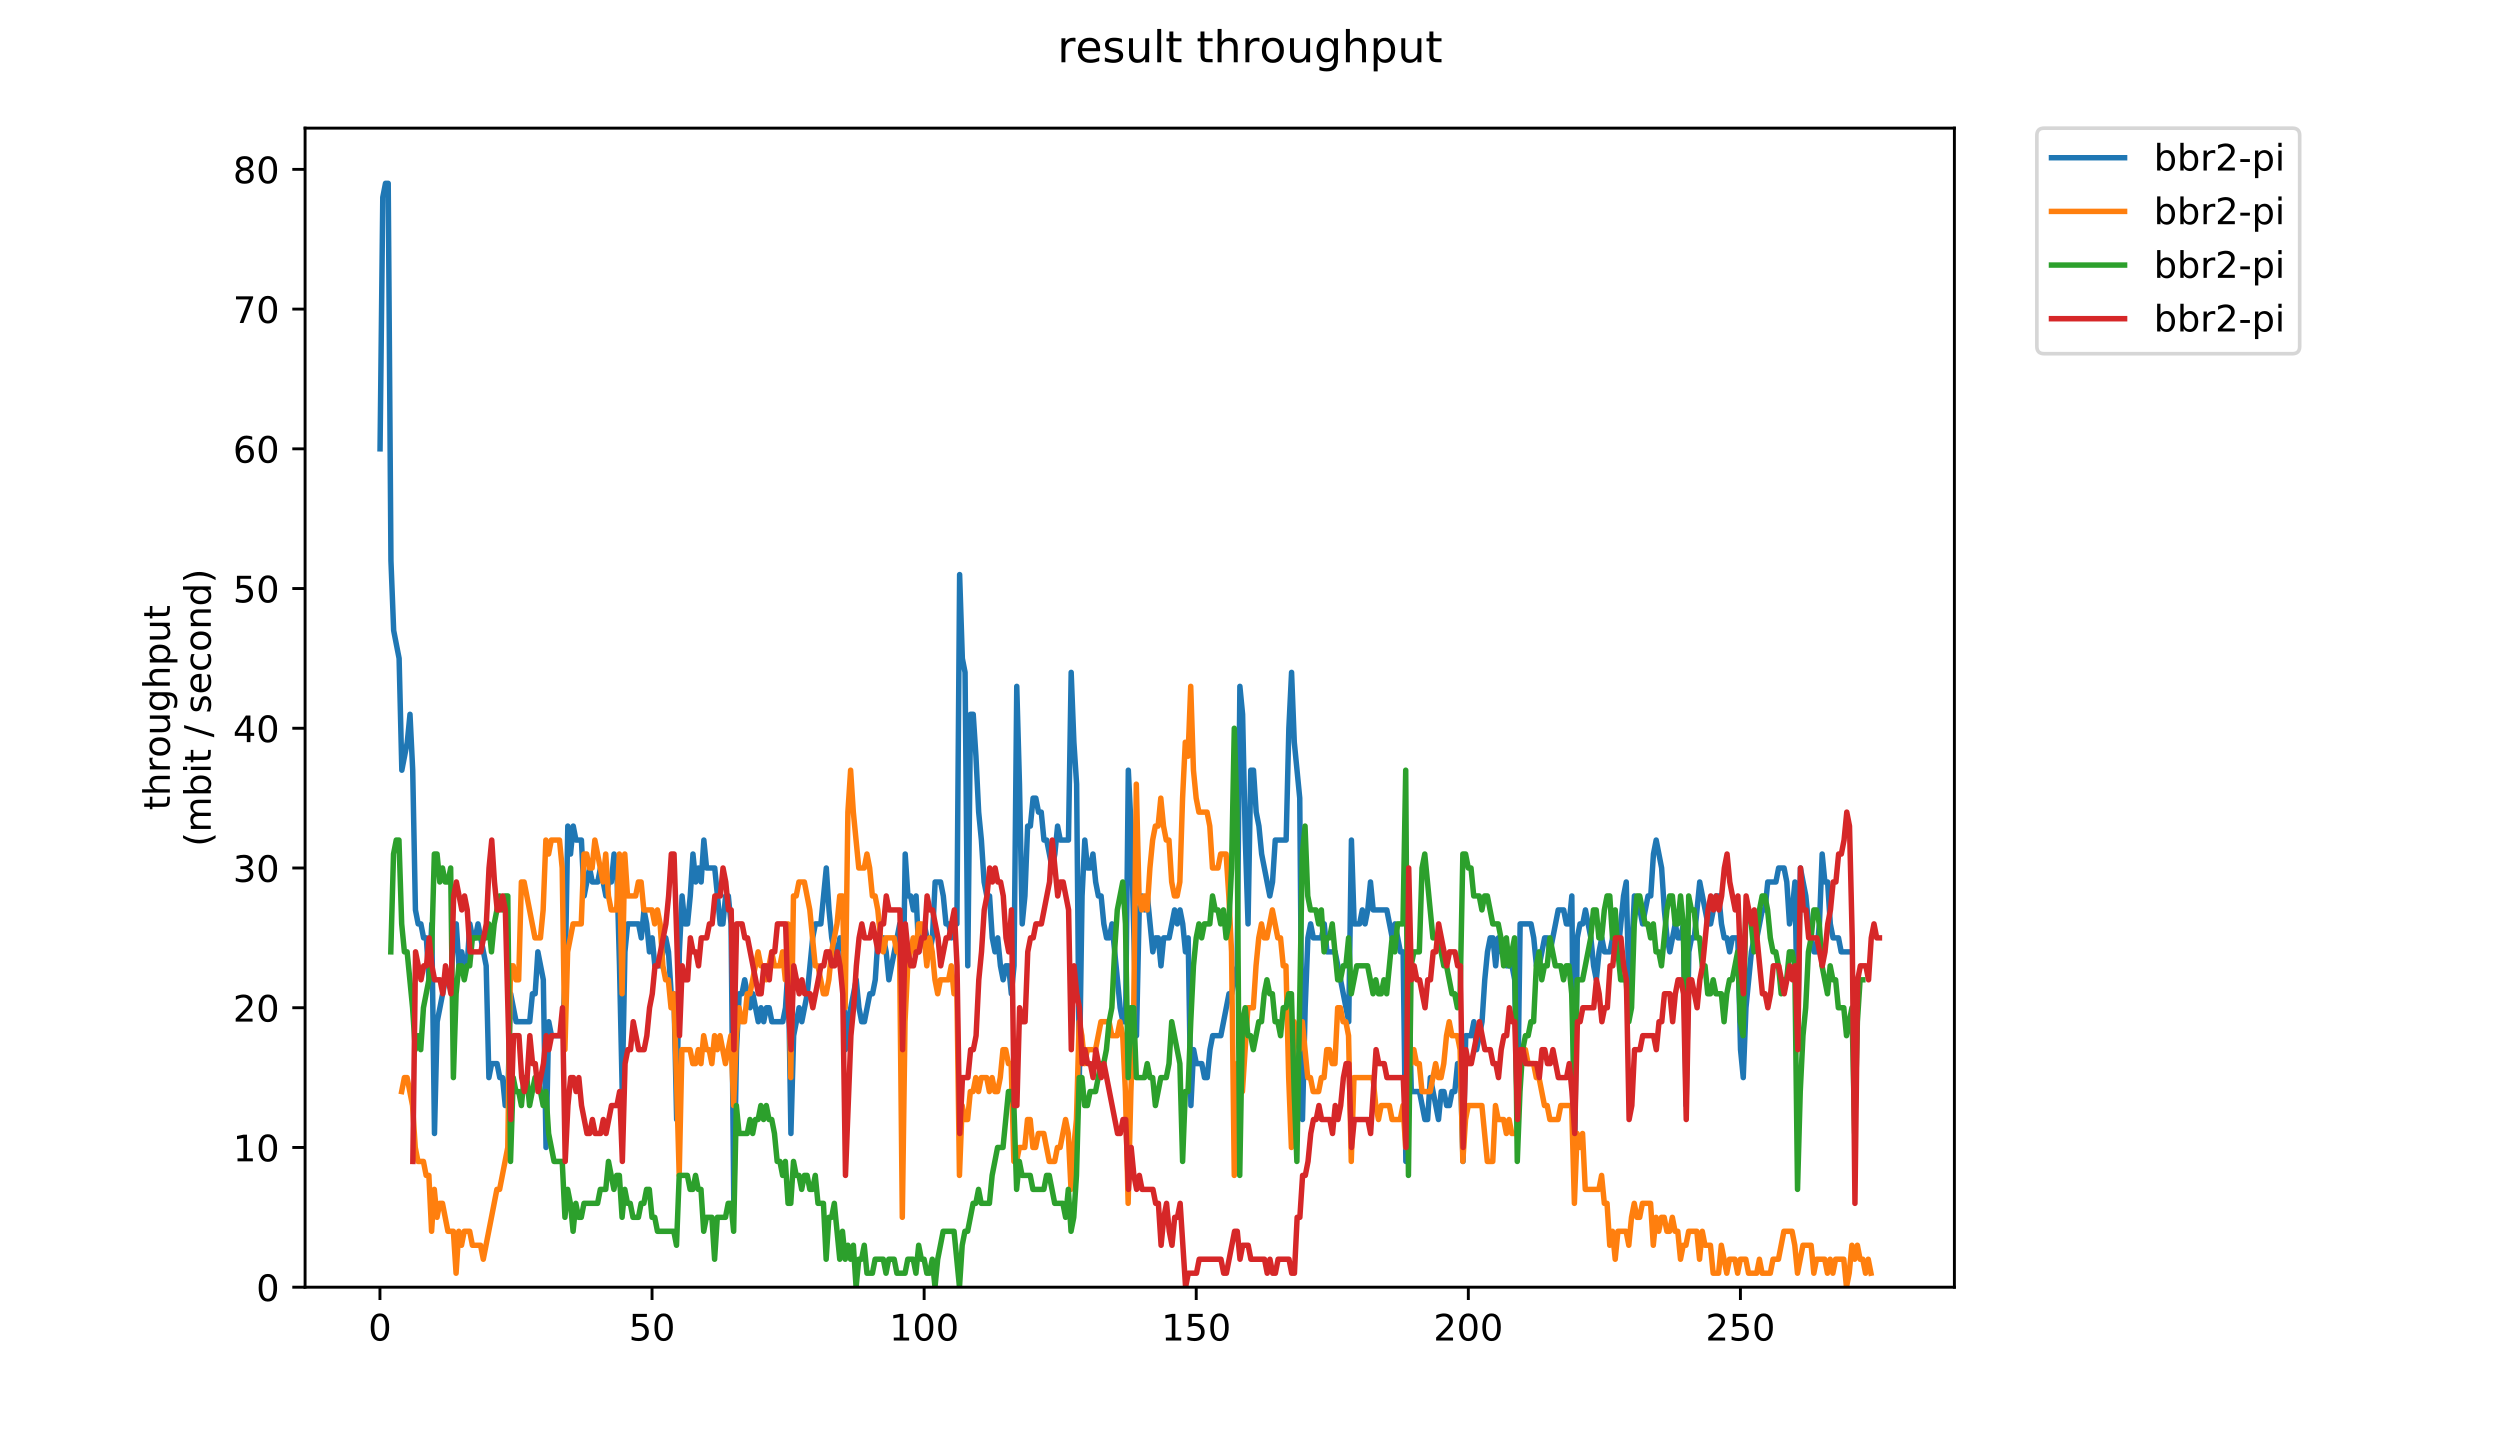 <?xml version="1.0" encoding="utf-8" standalone="no"?>
<!DOCTYPE svg PUBLIC "-//W3C//DTD SVG 1.1//EN"
  "http://www.w3.org/Graphics/SVG/1.1/DTD/svg11.dtd">
<!-- Created with matplotlib (https://matplotlib.org/) -->
<svg height="396pt" version="1.1" viewBox="0 0 684 396" width="684pt" xmlns="http://www.w3.org/2000/svg" xmlns:xlink="http://www.w3.org/1999/xlink">
 <defs>
  <style type="text/css">
*{stroke-linecap:butt;stroke-linejoin:round;}
  </style>
 </defs>
 <g id="figure_1">
  <g id="patch_1">
   <path d="M 0 396 
L 684 396 
L 684 0 
L 0 0 
z
" style="fill:#ffffff;"/>
  </g>
  <g id="axes_1">
   <g id="patch_2">
    <path d="M 83.472 352.174 
L 534.722 352.174 
L 534.722 35.062 
L 83.472 35.062 
z
" style="fill:#ffffff;"/>
   </g>
   <g id="matplotlib.axis_1">
    <g id="xtick_1">
     <g id="line2d_1">
      <defs>
       <path d="M 0 0 
L 0 3.5 
" id="m1fc9cfda94" style="stroke:#000000;stroke-width:0.8;"/>
      </defs>
      <g>
       <use style="stroke:#000000;stroke-width:0.8;" x="103.954" xlink:href="#m1fc9cfda94" y="352.174"/>
      </g>
     </g>
     <g id="text_1">
      <!-- 0 -->
      <defs>
       <path d="M 31.781 66.406 
Q 24.172 66.406 20.328 58.906 
Q 16.5 51.422 16.5 36.375 
Q 16.5 21.391 20.328 13.891 
Q 24.172 6.391 31.781 6.391 
Q 39.453 6.391 43.281 13.891 
Q 47.125 21.391 47.125 36.375 
Q 47.125 51.422 43.281 58.906 
Q 39.453 66.406 31.781 66.406 
z
M 31.781 74.219 
Q 44.047 74.219 50.516 64.516 
Q 56.984 54.828 56.984 36.375 
Q 56.984 17.969 50.516 8.266 
Q 44.047 -1.422 31.781 -1.422 
Q 19.531 -1.422 13.062 8.266 
Q 6.594 17.969 6.594 36.375 
Q 6.594 54.828 13.062 64.516 
Q 19.531 74.219 31.781 74.219 
z
" id="DejaVuSans-48"/>
      </defs>
      <g transform="translate(100.773 366.773)scale(0.1 -0.1)">
       <use xlink:href="#DejaVuSans-48"/>
      </g>
     </g>
    </g>
    <g id="xtick_2">
     <g id="line2d_2">
      <g>
       <use style="stroke:#000000;stroke-width:0.8;" x="178.399" xlink:href="#m1fc9cfda94" y="352.174"/>
      </g>
     </g>
     <g id="text_2">
      <!-- 50 -->
      <defs>
       <path d="M 10.797 72.906 
L 49.516 72.906 
L 49.516 64.594 
L 19.828 64.594 
L 19.828 46.734 
Q 21.969 47.469 24.109 47.828 
Q 26.266 48.188 28.422 48.188 
Q 40.625 48.188 47.75 41.5 
Q 54.891 34.812 54.891 23.391 
Q 54.891 11.625 47.562 5.094 
Q 40.234 -1.422 26.906 -1.422 
Q 22.312 -1.422 17.547 -0.641 
Q 12.797 0.141 7.719 1.703 
L 7.719 11.625 
Q 12.109 9.234 16.797 8.062 
Q 21.484 6.891 26.703 6.891 
Q 35.156 6.891 40.078 11.328 
Q 45.016 15.766 45.016 23.391 
Q 45.016 31 40.078 35.438 
Q 35.156 39.891 26.703 39.891 
Q 22.75 39.891 18.812 39.016 
Q 14.891 38.141 10.797 36.281 
z
" id="DejaVuSans-53"/>
      </defs>
      <g transform="translate(172.036 366.773)scale(0.1 -0.1)">
       <use xlink:href="#DejaVuSans-53"/>
       <use x="63.623" xlink:href="#DejaVuSans-48"/>
      </g>
     </g>
    </g>
    <g id="xtick_3">
     <g id="line2d_3">
      <g>
       <use style="stroke:#000000;stroke-width:0.8;" x="252.844" xlink:href="#m1fc9cfda94" y="352.174"/>
      </g>
     </g>
     <g id="text_3">
      <!-- 100 -->
      <defs>
       <path d="M 12.406 8.297 
L 28.516 8.297 
L 28.516 63.922 
L 10.984 60.406 
L 10.984 69.391 
L 28.422 72.906 
L 38.281 72.906 
L 38.281 8.297 
L 54.391 8.297 
L 54.391 0 
L 12.406 0 
z
" id="DejaVuSans-49"/>
      </defs>
      <g transform="translate(243.3 366.773)scale(0.1 -0.1)">
       <use xlink:href="#DejaVuSans-49"/>
       <use x="63.623" xlink:href="#DejaVuSans-48"/>
       <use x="127.246" xlink:href="#DejaVuSans-48"/>
      </g>
     </g>
    </g>
    <g id="xtick_4">
     <g id="line2d_4">
      <g>
       <use style="stroke:#000000;stroke-width:0.8;" x="327.289" xlink:href="#m1fc9cfda94" y="352.174"/>
      </g>
     </g>
     <g id="text_4">
      <!-- 150 -->
      <g transform="translate(317.745 366.773)scale(0.1 -0.1)">
       <use xlink:href="#DejaVuSans-49"/>
       <use x="63.623" xlink:href="#DejaVuSans-53"/>
       <use x="127.246" xlink:href="#DejaVuSans-48"/>
      </g>
     </g>
    </g>
    <g id="xtick_5">
     <g id="line2d_5">
      <g>
       <use style="stroke:#000000;stroke-width:0.8;" x="401.734" xlink:href="#m1fc9cfda94" y="352.174"/>
      </g>
     </g>
     <g id="text_5">
      <!-- 200 -->
      <defs>
       <path d="M 19.188 8.297 
L 53.609 8.297 
L 53.609 0 
L 7.328 0 
L 7.328 8.297 
Q 12.938 14.109 22.625 23.891 
Q 32.328 33.688 34.812 36.531 
Q 39.547 41.844 41.422 45.531 
Q 43.312 49.219 43.312 52.781 
Q 43.312 58.594 39.234 62.25 
Q 35.156 65.922 28.609 65.922 
Q 23.969 65.922 18.812 64.312 
Q 13.672 62.703 7.812 59.422 
L 7.812 69.391 
Q 13.766 71.781 18.938 73 
Q 24.125 74.219 28.422 74.219 
Q 39.75 74.219 46.484 68.547 
Q 53.219 62.891 53.219 53.422 
Q 53.219 48.922 51.531 44.891 
Q 49.859 40.875 45.406 35.406 
Q 44.188 33.984 37.641 27.219 
Q 31.109 20.453 19.188 8.297 
z
" id="DejaVuSans-50"/>
      </defs>
      <g transform="translate(392.19 366.773)scale(0.1 -0.1)">
       <use xlink:href="#DejaVuSans-50"/>
       <use x="63.623" xlink:href="#DejaVuSans-48"/>
       <use x="127.246" xlink:href="#DejaVuSans-48"/>
      </g>
     </g>
    </g>
    <g id="xtick_6">
     <g id="line2d_6">
      <g>
       <use style="stroke:#000000;stroke-width:0.8;" x="476.179" xlink:href="#m1fc9cfda94" y="352.174"/>
      </g>
     </g>
     <g id="text_6">
      <!-- 250 -->
      <g transform="translate(466.635 366.773)scale(0.1 -0.1)">
       <use xlink:href="#DejaVuSans-50"/>
       <use x="63.623" xlink:href="#DejaVuSans-53"/>
       <use x="127.246" xlink:href="#DejaVuSans-48"/>
      </g>
     </g>
    </g>
   </g>
   <g id="matplotlib.axis_2">
    <g id="ytick_1">
     <g id="line2d_7">
      <defs>
       <path d="M 0 0 
L -3.5 0 
" id="m2ce4a22fdb" style="stroke:#000000;stroke-width:0.8;"/>
      </defs>
      <g>
       <use style="stroke:#000000;stroke-width:0.8;" x="83.472" xlink:href="#m2ce4a22fdb" y="352.174"/>
      </g>
     </g>
     <g id="text_7">
      <!-- 0 -->
      <g transform="translate(70.11 355.973)scale(0.1 -0.1)">
       <use xlink:href="#DejaVuSans-48"/>
      </g>
     </g>
    </g>
    <g id="ytick_2">
     <g id="line2d_8">
      <g>
       <use style="stroke:#000000;stroke-width:0.8;" x="83.472" xlink:href="#m2ce4a22fdb" y="313.945"/>
      </g>
     </g>
     <g id="text_8">
      <!-- 10 -->
      <g transform="translate(63.747 317.744)scale(0.1 -0.1)">
       <use xlink:href="#DejaVuSans-49"/>
       <use x="63.623" xlink:href="#DejaVuSans-48"/>
      </g>
     </g>
    </g>
    <g id="ytick_3">
     <g id="line2d_9">
      <g>
       <use style="stroke:#000000;stroke-width:0.8;" x="83.472" xlink:href="#m2ce4a22fdb" y="275.716"/>
      </g>
     </g>
     <g id="text_9">
      <!-- 20 -->
      <g transform="translate(63.747 279.515)scale(0.1 -0.1)">
       <use xlink:href="#DejaVuSans-50"/>
       <use x="63.623" xlink:href="#DejaVuSans-48"/>
      </g>
     </g>
    </g>
    <g id="ytick_4">
     <g id="line2d_10">
      <g>
       <use style="stroke:#000000;stroke-width:0.8;" x="83.472" xlink:href="#m2ce4a22fdb" y="237.486"/>
      </g>
     </g>
     <g id="text_10">
      <!-- 30 -->
      <defs>
       <path d="M 40.578 39.312 
Q 47.656 37.797 51.625 33 
Q 55.609 28.219 55.609 21.188 
Q 55.609 10.406 48.188 4.484 
Q 40.766 -1.422 27.094 -1.422 
Q 22.516 -1.422 17.656 -0.516 
Q 12.797 0.391 7.625 2.203 
L 7.625 11.719 
Q 11.719 9.328 16.594 8.109 
Q 21.484 6.891 26.812 6.891 
Q 36.078 6.891 40.938 10.547 
Q 45.797 14.203 45.797 21.188 
Q 45.797 27.641 41.281 31.266 
Q 36.766 34.906 28.719 34.906 
L 20.219 34.906 
L 20.219 43.016 
L 29.109 43.016 
Q 36.375 43.016 40.234 45.922 
Q 44.094 48.828 44.094 54.297 
Q 44.094 59.906 40.109 62.906 
Q 36.141 65.922 28.719 65.922 
Q 24.656 65.922 20.016 65.031 
Q 15.375 64.156 9.812 62.312 
L 9.812 71.094 
Q 15.438 72.656 20.344 73.438 
Q 25.25 74.219 29.594 74.219 
Q 40.828 74.219 47.359 69.109 
Q 53.906 64.016 53.906 55.328 
Q 53.906 49.266 50.438 45.094 
Q 46.969 40.922 40.578 39.312 
z
" id="DejaVuSans-51"/>
      </defs>
      <g transform="translate(63.747 241.286)scale(0.1 -0.1)">
       <use xlink:href="#DejaVuSans-51"/>
       <use x="63.623" xlink:href="#DejaVuSans-48"/>
      </g>
     </g>
    </g>
    <g id="ytick_5">
     <g id="line2d_11">
      <g>
       <use style="stroke:#000000;stroke-width:0.8;" x="83.472" xlink:href="#m2ce4a22fdb" y="199.257"/>
      </g>
     </g>
     <g id="text_11">
      <!-- 40 -->
      <defs>
       <path d="M 37.797 64.312 
L 12.891 25.391 
L 37.797 25.391 
z
M 35.203 72.906 
L 47.609 72.906 
L 47.609 25.391 
L 58.016 25.391 
L 58.016 17.188 
L 47.609 17.188 
L 47.609 0 
L 37.797 0 
L 37.797 17.188 
L 4.891 17.188 
L 4.891 26.703 
z
" id="DejaVuSans-52"/>
      </defs>
      <g transform="translate(63.747 203.056)scale(0.1 -0.1)">
       <use xlink:href="#DejaVuSans-52"/>
       <use x="63.623" xlink:href="#DejaVuSans-48"/>
      </g>
     </g>
    </g>
    <g id="ytick_6">
     <g id="line2d_12">
      <g>
       <use style="stroke:#000000;stroke-width:0.8;" x="83.472" xlink:href="#m2ce4a22fdb" y="161.028"/>
      </g>
     </g>
     <g id="text_12">
      <!-- 50 -->
      <g transform="translate(63.747 164.827)scale(0.1 -0.1)">
       <use xlink:href="#DejaVuSans-53"/>
       <use x="63.623" xlink:href="#DejaVuSans-48"/>
      </g>
     </g>
    </g>
    <g id="ytick_7">
     <g id="line2d_13">
      <g>
       <use style="stroke:#000000;stroke-width:0.8;" x="83.472" xlink:href="#m2ce4a22fdb" y="122.799"/>
      </g>
     </g>
     <g id="text_13">
      <!-- 60 -->
      <defs>
       <path d="M 33.016 40.375 
Q 26.375 40.375 22.484 35.828 
Q 18.609 31.297 18.609 23.391 
Q 18.609 15.531 22.484 10.953 
Q 26.375 6.391 33.016 6.391 
Q 39.656 6.391 43.531 10.953 
Q 47.406 15.531 47.406 23.391 
Q 47.406 31.297 43.531 35.828 
Q 39.656 40.375 33.016 40.375 
z
M 52.594 71.297 
L 52.594 62.312 
Q 48.875 64.062 45.094 64.984 
Q 41.312 65.922 37.594 65.922 
Q 27.828 65.922 22.672 59.328 
Q 17.531 52.734 16.797 39.406 
Q 19.672 43.656 24.016 45.922 
Q 28.375 48.188 33.594 48.188 
Q 44.578 48.188 50.953 41.516 
Q 57.328 34.859 57.328 23.391 
Q 57.328 12.156 50.688 5.359 
Q 44.047 -1.422 33.016 -1.422 
Q 20.359 -1.422 13.672 8.266 
Q 6.984 17.969 6.984 36.375 
Q 6.984 53.656 15.188 63.938 
Q 23.391 74.219 37.203 74.219 
Q 40.922 74.219 44.703 73.484 
Q 48.484 72.75 52.594 71.297 
z
" id="DejaVuSans-54"/>
      </defs>
      <g transform="translate(63.747 126.598)scale(0.1 -0.1)">
       <use xlink:href="#DejaVuSans-54"/>
       <use x="63.623" xlink:href="#DejaVuSans-48"/>
      </g>
     </g>
    </g>
    <g id="ytick_8">
     <g id="line2d_14">
      <g>
       <use style="stroke:#000000;stroke-width:0.8;" x="83.472" xlink:href="#m2ce4a22fdb" y="84.569"/>
      </g>
     </g>
     <g id="text_14">
      <!-- 70 -->
      <defs>
       <path d="M 8.203 72.906 
L 55.078 72.906 
L 55.078 68.703 
L 28.609 0 
L 18.312 0 
L 43.219 64.594 
L 8.203 64.594 
z
" id="DejaVuSans-55"/>
      </defs>
      <g transform="translate(63.747 88.369)scale(0.1 -0.1)">
       <use xlink:href="#DejaVuSans-55"/>
       <use x="63.623" xlink:href="#DejaVuSans-48"/>
      </g>
     </g>
    </g>
    <g id="ytick_9">
     <g id="line2d_15">
      <g>
       <use style="stroke:#000000;stroke-width:0.8;" x="83.472" xlink:href="#m2ce4a22fdb" y="46.34"/>
      </g>
     </g>
     <g id="text_15">
      <!-- 80 -->
      <defs>
       <path d="M 31.781 34.625 
Q 24.75 34.625 20.719 30.859 
Q 16.703 27.094 16.703 20.516 
Q 16.703 13.922 20.719 10.156 
Q 24.75 6.391 31.781 6.391 
Q 38.812 6.391 42.859 10.172 
Q 46.922 13.969 46.922 20.516 
Q 46.922 27.094 42.891 30.859 
Q 38.875 34.625 31.781 34.625 
z
M 21.922 38.812 
Q 15.578 40.375 12.031 44.719 
Q 8.5 49.078 8.5 55.328 
Q 8.5 64.062 14.719 69.141 
Q 20.953 74.219 31.781 74.219 
Q 42.672 74.219 48.875 69.141 
Q 55.078 64.062 55.078 55.328 
Q 55.078 49.078 51.531 44.719 
Q 48 40.375 41.703 38.812 
Q 48.828 37.156 52.797 32.312 
Q 56.781 27.484 56.781 20.516 
Q 56.781 9.906 50.312 4.234 
Q 43.844 -1.422 31.781 -1.422 
Q 19.734 -1.422 13.25 4.234 
Q 6.781 9.906 6.781 20.516 
Q 6.781 27.484 10.781 32.312 
Q 14.797 37.156 21.922 38.812 
z
M 18.312 54.391 
Q 18.312 48.734 21.844 45.562 
Q 25.391 42.391 31.781 42.391 
Q 38.141 42.391 41.719 45.562 
Q 45.312 48.734 45.312 54.391 
Q 45.312 60.062 41.719 63.234 
Q 38.141 66.406 31.781 66.406 
Q 25.391 66.406 21.844 63.234 
Q 18.312 60.062 18.312 54.391 
z
" id="DejaVuSans-56"/>
      </defs>
      <g transform="translate(63.747 50.139)scale(0.1 -0.1)">
       <use xlink:href="#DejaVuSans-56"/>
       <use x="63.623" xlink:href="#DejaVuSans-48"/>
      </g>
     </g>
    </g>
    <g id="text_16">
     <!-- throughput -->
     <defs>
      <path d="M 18.312 70.219 
L 18.312 54.688 
L 36.812 54.688 
L 36.812 47.703 
L 18.312 47.703 
L 18.312 18.016 
Q 18.312 11.328 20.141 9.422 
Q 21.969 7.516 27.594 7.516 
L 36.812 7.516 
L 36.812 0 
L 27.594 0 
Q 17.188 0 13.234 3.875 
Q 9.281 7.766 9.281 18.016 
L 9.281 47.703 
L 2.688 47.703 
L 2.688 54.688 
L 9.281 54.688 
L 9.281 70.219 
z
" id="DejaVuSans-116"/>
      <path d="M 54.891 33.016 
L 54.891 0 
L 45.906 0 
L 45.906 32.719 
Q 45.906 40.484 42.875 44.328 
Q 39.844 48.188 33.797 48.188 
Q 26.516 48.188 22.312 43.547 
Q 18.109 38.922 18.109 30.906 
L 18.109 0 
L 9.078 0 
L 9.078 75.984 
L 18.109 75.984 
L 18.109 46.188 
Q 21.344 51.125 25.703 53.562 
Q 30.078 56 35.797 56 
Q 45.219 56 50.047 50.172 
Q 54.891 44.344 54.891 33.016 
z
" id="DejaVuSans-104"/>
      <path d="M 41.109 46.297 
Q 39.594 47.172 37.812 47.578 
Q 36.031 48 33.891 48 
Q 26.266 48 22.188 43.047 
Q 18.109 38.094 18.109 28.812 
L 18.109 0 
L 9.078 0 
L 9.078 54.688 
L 18.109 54.688 
L 18.109 46.188 
Q 20.953 51.172 25.484 53.578 
Q 30.031 56 36.531 56 
Q 37.453 56 38.578 55.875 
Q 39.703 55.766 41.062 55.516 
z
" id="DejaVuSans-114"/>
      <path d="M 30.609 48.391 
Q 23.391 48.391 19.188 42.75 
Q 14.984 37.109 14.984 27.297 
Q 14.984 17.484 19.156 11.844 
Q 23.344 6.203 30.609 6.203 
Q 37.797 6.203 41.984 11.859 
Q 46.188 17.531 46.188 27.297 
Q 46.188 37.016 41.984 42.703 
Q 37.797 48.391 30.609 48.391 
z
M 30.609 56 
Q 42.328 56 49.016 48.375 
Q 55.719 40.766 55.719 27.297 
Q 55.719 13.875 49.016 6.219 
Q 42.328 -1.422 30.609 -1.422 
Q 18.844 -1.422 12.172 6.219 
Q 5.516 13.875 5.516 27.297 
Q 5.516 40.766 12.172 48.375 
Q 18.844 56 30.609 56 
z
" id="DejaVuSans-111"/>
      <path d="M 8.5 21.578 
L 8.5 54.688 
L 17.484 54.688 
L 17.484 21.922 
Q 17.484 14.156 20.5 10.266 
Q 23.531 6.391 29.594 6.391 
Q 36.859 6.391 41.078 11.031 
Q 45.312 15.672 45.312 23.688 
L 45.312 54.688 
L 54.297 54.688 
L 54.297 0 
L 45.312 0 
L 45.312 8.406 
Q 42.047 3.422 37.719 1 
Q 33.406 -1.422 27.688 -1.422 
Q 18.266 -1.422 13.375 4.438 
Q 8.5 10.297 8.5 21.578 
z
M 31.109 56 
z
" id="DejaVuSans-117"/>
      <path d="M 45.406 27.984 
Q 45.406 37.75 41.375 43.109 
Q 37.359 48.484 30.078 48.484 
Q 22.859 48.484 18.828 43.109 
Q 14.797 37.75 14.797 27.984 
Q 14.797 18.266 18.828 12.891 
Q 22.859 7.516 30.078 7.516 
Q 37.359 7.516 41.375 12.891 
Q 45.406 18.266 45.406 27.984 
z
M 54.391 6.781 
Q 54.391 -7.172 48.188 -13.984 
Q 42 -20.797 29.203 -20.797 
Q 24.469 -20.797 20.266 -20.094 
Q 16.062 -19.391 12.109 -17.922 
L 12.109 -9.188 
Q 16.062 -11.328 19.922 -12.344 
Q 23.781 -13.375 27.781 -13.375 
Q 36.625 -13.375 41.016 -8.766 
Q 45.406 -4.156 45.406 5.172 
L 45.406 9.625 
Q 42.625 4.781 38.281 2.391 
Q 33.938 0 27.875 0 
Q 17.828 0 11.672 7.656 
Q 5.516 15.328 5.516 27.984 
Q 5.516 40.672 11.672 48.328 
Q 17.828 56 27.875 56 
Q 33.938 56 38.281 53.609 
Q 42.625 51.219 45.406 46.391 
L 45.406 54.688 
L 54.391 54.688 
z
" id="DejaVuSans-103"/>
      <path d="M 18.109 8.203 
L 18.109 -20.797 
L 9.078 -20.797 
L 9.078 54.688 
L 18.109 54.688 
L 18.109 46.391 
Q 20.953 51.266 25.266 53.625 
Q 29.594 56 35.594 56 
Q 45.562 56 51.781 48.094 
Q 58.016 40.188 58.016 27.297 
Q 58.016 14.406 51.781 6.484 
Q 45.562 -1.422 35.594 -1.422 
Q 29.594 -1.422 25.266 0.953 
Q 20.953 3.328 18.109 8.203 
z
M 48.688 27.297 
Q 48.688 37.203 44.609 42.844 
Q 40.531 48.484 33.406 48.484 
Q 26.266 48.484 22.188 42.844 
Q 18.109 37.203 18.109 27.297 
Q 18.109 17.391 22.188 11.75 
Q 26.266 6.109 33.406 6.109 
Q 40.531 6.109 44.609 11.75 
Q 48.688 17.391 48.688 27.297 
z
" id="DejaVuSans-112"/>
     </defs>
     <g transform="translate(46.47 221.675)rotate(-90)scale(0.1 -0.1)">
      <use xlink:href="#DejaVuSans-116"/>
      <use x="39.209" xlink:href="#DejaVuSans-104"/>
      <use x="102.588" xlink:href="#DejaVuSans-114"/>
      <use x="143.67" xlink:href="#DejaVuSans-111"/>
      <use x="204.852" xlink:href="#DejaVuSans-117"/>
      <use x="268.23" xlink:href="#DejaVuSans-103"/>
      <use x="331.707" xlink:href="#DejaVuSans-104"/>
      <use x="395.086" xlink:href="#DejaVuSans-112"/>
      <use x="458.562" xlink:href="#DejaVuSans-117"/>
      <use x="521.941" xlink:href="#DejaVuSans-116"/>
     </g>
     <!-- (mbit / second) -->
     <defs>
      <path d="M 31 75.875 
Q 24.469 64.656 21.281 53.656 
Q 18.109 42.672 18.109 31.391 
Q 18.109 20.125 21.312 9.062 
Q 24.516 -2 31 -13.188 
L 23.188 -13.188 
Q 15.875 -1.703 12.234 9.375 
Q 8.594 20.453 8.594 31.391 
Q 8.594 42.281 12.203 53.312 
Q 15.828 64.359 23.188 75.875 
z
" id="DejaVuSans-40"/>
      <path d="M 52 44.188 
Q 55.375 50.25 60.062 53.125 
Q 64.75 56 71.094 56 
Q 79.641 56 84.281 50.016 
Q 88.922 44.047 88.922 33.016 
L 88.922 0 
L 79.891 0 
L 79.891 32.719 
Q 79.891 40.578 77.094 44.375 
Q 74.312 48.188 68.609 48.188 
Q 61.625 48.188 57.562 43.547 
Q 53.516 38.922 53.516 30.906 
L 53.516 0 
L 44.484 0 
L 44.484 32.719 
Q 44.484 40.625 41.703 44.406 
Q 38.922 48.188 33.109 48.188 
Q 26.219 48.188 22.156 43.531 
Q 18.109 38.875 18.109 30.906 
L 18.109 0 
L 9.078 0 
L 9.078 54.688 
L 18.109 54.688 
L 18.109 46.188 
Q 21.188 51.219 25.484 53.609 
Q 29.781 56 35.688 56 
Q 41.656 56 45.828 52.969 
Q 50 49.953 52 44.188 
z
" id="DejaVuSans-109"/>
      <path d="M 48.688 27.297 
Q 48.688 37.203 44.609 42.844 
Q 40.531 48.484 33.406 48.484 
Q 26.266 48.484 22.188 42.844 
Q 18.109 37.203 18.109 27.297 
Q 18.109 17.391 22.188 11.75 
Q 26.266 6.109 33.406 6.109 
Q 40.531 6.109 44.609 11.75 
Q 48.688 17.391 48.688 27.297 
z
M 18.109 46.391 
Q 20.953 51.266 25.266 53.625 
Q 29.594 56 35.594 56 
Q 45.562 56 51.781 48.094 
Q 58.016 40.188 58.016 27.297 
Q 58.016 14.406 51.781 6.484 
Q 45.562 -1.422 35.594 -1.422 
Q 29.594 -1.422 25.266 0.953 
Q 20.953 3.328 18.109 8.203 
L 18.109 0 
L 9.078 0 
L 9.078 75.984 
L 18.109 75.984 
z
" id="DejaVuSans-98"/>
      <path d="M 9.422 54.688 
L 18.406 54.688 
L 18.406 0 
L 9.422 0 
z
M 9.422 75.984 
L 18.406 75.984 
L 18.406 64.594 
L 9.422 64.594 
z
" id="DejaVuSans-105"/>
      <path id="DejaVuSans-32"/>
      <path d="M 25.391 72.906 
L 33.688 72.906 
L 8.297 -9.281 
L 0 -9.281 
z
" id="DejaVuSans-47"/>
      <path d="M 44.281 53.078 
L 44.281 44.578 
Q 40.484 46.531 36.375 47.5 
Q 32.281 48.484 27.875 48.484 
Q 21.188 48.484 17.844 46.438 
Q 14.5 44.391 14.5 40.281 
Q 14.5 37.156 16.891 35.375 
Q 19.281 33.594 26.516 31.984 
L 29.594 31.297 
Q 39.156 29.25 43.188 25.516 
Q 47.219 21.781 47.219 15.094 
Q 47.219 7.469 41.188 3.016 
Q 35.156 -1.422 24.609 -1.422 
Q 20.219 -1.422 15.453 -0.562 
Q 10.688 0.297 5.422 2 
L 5.422 11.281 
Q 10.406 8.688 15.234 7.391 
Q 20.062 6.109 24.812 6.109 
Q 31.156 6.109 34.562 8.281 
Q 37.984 10.453 37.984 14.406 
Q 37.984 18.062 35.516 20.016 
Q 33.062 21.969 24.703 23.781 
L 21.578 24.516 
Q 13.234 26.266 9.516 29.906 
Q 5.812 33.547 5.812 39.891 
Q 5.812 47.609 11.281 51.797 
Q 16.75 56 26.812 56 
Q 31.781 56 36.172 55.266 
Q 40.578 54.547 44.281 53.078 
z
" id="DejaVuSans-115"/>
      <path d="M 56.203 29.594 
L 56.203 25.203 
L 14.891 25.203 
Q 15.484 15.922 20.484 11.062 
Q 25.484 6.203 34.422 6.203 
Q 39.594 6.203 44.453 7.469 
Q 49.312 8.734 54.109 11.281 
L 54.109 2.781 
Q 49.266 0.734 44.188 -0.344 
Q 39.109 -1.422 33.891 -1.422 
Q 20.797 -1.422 13.156 6.188 
Q 5.516 13.812 5.516 26.812 
Q 5.516 40.234 12.766 48.109 
Q 20.016 56 32.328 56 
Q 43.359 56 49.781 48.891 
Q 56.203 41.797 56.203 29.594 
z
M 47.219 32.234 
Q 47.125 39.594 43.094 43.984 
Q 39.062 48.391 32.422 48.391 
Q 24.906 48.391 20.391 44.141 
Q 15.875 39.891 15.188 32.172 
z
" id="DejaVuSans-101"/>
      <path d="M 48.781 52.594 
L 48.781 44.188 
Q 44.969 46.297 41.141 47.344 
Q 37.312 48.391 33.406 48.391 
Q 24.656 48.391 19.812 42.844 
Q 14.984 37.312 14.984 27.297 
Q 14.984 17.281 19.812 11.734 
Q 24.656 6.203 33.406 6.203 
Q 37.312 6.203 41.141 7.25 
Q 44.969 8.297 48.781 10.406 
L 48.781 2.094 
Q 45.016 0.344 40.984 -0.531 
Q 36.969 -1.422 32.422 -1.422 
Q 20.062 -1.422 12.781 6.344 
Q 5.516 14.109 5.516 27.297 
Q 5.516 40.672 12.859 48.328 
Q 20.219 56 33.016 56 
Q 37.156 56 41.109 55.141 
Q 45.062 54.297 48.781 52.594 
z
" id="DejaVuSans-99"/>
      <path d="M 54.891 33.016 
L 54.891 0 
L 45.906 0 
L 45.906 32.719 
Q 45.906 40.484 42.875 44.328 
Q 39.844 48.188 33.797 48.188 
Q 26.516 48.188 22.312 43.547 
Q 18.109 38.922 18.109 30.906 
L 18.109 0 
L 9.078 0 
L 9.078 54.688 
L 18.109 54.688 
L 18.109 46.188 
Q 21.344 51.125 25.703 53.562 
Q 30.078 56 35.797 56 
Q 45.219 56 50.047 50.172 
Q 54.891 44.344 54.891 33.016 
z
" id="DejaVuSans-110"/>
      <path d="M 45.406 46.391 
L 45.406 75.984 
L 54.391 75.984 
L 54.391 0 
L 45.406 0 
L 45.406 8.203 
Q 42.578 3.328 38.25 0.953 
Q 33.938 -1.422 27.875 -1.422 
Q 17.969 -1.422 11.734 6.484 
Q 5.516 14.406 5.516 27.297 
Q 5.516 40.188 11.734 48.094 
Q 17.969 56 27.875 56 
Q 33.938 56 38.25 53.625 
Q 42.578 51.266 45.406 46.391 
z
M 14.797 27.297 
Q 14.797 17.391 18.875 11.75 
Q 22.953 6.109 30.078 6.109 
Q 37.203 6.109 41.297 11.75 
Q 45.406 17.391 45.406 27.297 
Q 45.406 37.203 41.297 42.844 
Q 37.203 48.484 30.078 48.484 
Q 22.953 48.484 18.875 42.844 
Q 14.797 37.203 14.797 27.297 
z
" id="DejaVuSans-100"/>
      <path d="M 8.016 75.875 
L 15.828 75.875 
Q 23.141 64.359 26.781 53.312 
Q 30.422 42.281 30.422 31.391 
Q 30.422 20.453 26.781 9.375 
Q 23.141 -1.703 15.828 -13.188 
L 8.016 -13.188 
Q 14.5 -2 17.703 9.062 
Q 20.906 20.125 20.906 31.391 
Q 20.906 42.672 17.703 53.656 
Q 14.5 64.656 8.016 75.875 
z
" id="DejaVuSans-41"/>
     </defs>
     <g transform="translate(57.668 231.609)rotate(-90)scale(0.1 -0.1)">
      <use xlink:href="#DejaVuSans-40"/>
      <use x="39.014" xlink:href="#DejaVuSans-109"/>
      <use x="136.426" xlink:href="#DejaVuSans-98"/>
      <use x="199.902" xlink:href="#DejaVuSans-105"/>
      <use x="227.686" xlink:href="#DejaVuSans-116"/>
      <use x="266.895" xlink:href="#DejaVuSans-32"/>
      <use x="298.682" xlink:href="#DejaVuSans-47"/>
      <use x="332.373" xlink:href="#DejaVuSans-32"/>
      <use x="364.16" xlink:href="#DejaVuSans-115"/>
      <use x="416.26" xlink:href="#DejaVuSans-101"/>
      <use x="477.783" xlink:href="#DejaVuSans-99"/>
      <use x="532.764" xlink:href="#DejaVuSans-111"/>
      <use x="593.945" xlink:href="#DejaVuSans-110"/>
      <use x="657.324" xlink:href="#DejaVuSans-100"/>
      <use x="720.801" xlink:href="#DejaVuSans-41"/>
     </g>
    </g>
   </g>
   <g id="line2d_16">
    <path clip-path="url(#p07ce4aa90e)" d="M 103.984 122.799 
L 104.728 53.986 
L 105.473 50.163 
L 106.217 50.163 
L 106.962 153.382 
L 107.706 172.497 
L 109.195 180.143 
L 109.939 210.726 
L 111.428 203.08 
L 112.173 195.434 
L 112.917 210.726 
L 113.662 248.955 
L 114.406 252.778 
L 115.15 252.778 
L 115.895 256.601 
L 116.639 256.601 
L 117.384 268.07 
L 118.128 252.778 
L 118.873 310.122 
L 119.617 279.539 
L 121.85 268.07 
L 123.339 268.07 
L 124.084 256.601 
L 124.828 252.778 
L 125.573 264.247 
L 126.317 260.424 
L 127.062 264.247 
L 127.806 264.247 
L 128.551 252.778 
L 129.295 256.601 
L 130.039 256.601 
L 130.784 252.778 
L 133.017 264.247 
L 133.762 294.83 
L 134.506 291.007 
L 135.995 291.007 
L 136.739 294.83 
L 137.484 294.83 
L 138.228 302.476 
L 138.973 298.653 
L 139.717 271.893 
L 141.206 279.539 
L 144.928 279.539 
L 145.673 271.893 
L 146.417 271.893 
L 147.162 260.424 
L 148.651 268.07 
L 149.395 313.945 
L 150.14 279.539 
L 150.884 283.362 
L 153.862 283.362 
L 154.606 268.07 
L 155.351 226.018 
L 156.095 233.663 
L 156.84 226.018 
L 157.584 229.841 
L 159.073 229.841 
L 159.817 245.132 
L 161.306 237.486 
L 162.051 241.309 
L 163.54 241.309 
L 164.284 237.486 
L 165.773 245.132 
L 166.517 241.309 
L 167.262 241.309 
L 168.006 233.663 
L 168.751 237.486 
L 169.495 264.247 
L 170.24 298.653 
L 170.984 260.424 
L 171.729 252.778 
L 174.706 252.778 
L 175.451 256.601 
L 176.195 248.955 
L 176.94 252.778 
L 177.684 260.424 
L 178.429 256.601 
L 179.173 264.247 
L 180.662 264.247 
L 182.151 256.601 
L 182.895 260.424 
L 183.64 271.893 
L 184.384 271.893 
L 185.129 306.299 
L 185.873 260.424 
L 186.618 245.132 
L 187.362 252.778 
L 188.106 252.778 
L 188.851 245.132 
L 189.595 233.663 
L 190.34 241.309 
L 191.084 237.486 
L 191.829 241.309 
L 192.573 229.841 
L 193.318 237.486 
L 195.551 237.486 
L 197.04 252.778 
L 197.784 252.778 
L 198.529 245.132 
L 199.273 245.132 
L 200.018 252.778 
L 200.762 329.237 
L 201.507 287.184 
L 202.251 271.893 
L 202.995 271.893 
L 203.74 268.07 
L 205.229 275.716 
L 205.973 271.893 
L 207.462 279.539 
L 208.207 275.716 
L 208.951 279.539 
L 209.696 275.716 
L 210.44 275.716 
L 211.184 279.539 
L 214.162 279.539 
L 214.907 275.716 
L 215.651 264.247 
L 216.396 310.122 
L 217.14 283.362 
L 218.629 275.716 
L 219.373 279.539 
L 220.862 271.893 
L 222.351 256.601 
L 223.096 252.778 
L 224.584 252.778 
L 226.073 237.486 
L 226.818 248.955 
L 227.562 256.601 
L 228.307 260.424 
L 229.051 260.424 
L 229.796 256.601 
L 230.54 256.601 
L 231.285 287.184 
L 232.029 279.539 
L 234.262 268.07 
L 235.007 275.716 
L 235.751 279.539 
L 236.496 279.539 
L 237.985 271.893 
L 238.729 271.893 
L 239.473 268.07 
L 240.218 256.601 
L 241.707 256.601 
L 242.451 260.424 
L 243.196 268.07 
L 246.174 252.778 
L 246.918 283.362 
L 247.662 233.663 
L 248.407 245.132 
L 249.151 245.132 
L 249.896 248.955 
L 250.64 245.132 
L 251.385 260.424 
L 252.874 252.778 
L 254.362 260.424 
L 255.107 256.601 
L 255.851 241.309 
L 257.34 241.309 
L 258.085 245.132 
L 258.829 252.778 
L 259.574 252.778 
L 260.318 256.601 
L 261.062 252.778 
L 261.807 252.778 
L 262.551 157.205 
L 263.296 180.143 
L 264.04 183.965 
L 264.785 264.247 
L 265.529 195.434 
L 266.274 195.434 
L 267.018 206.903 
L 267.763 222.195 
L 268.507 229.841 
L 269.251 241.309 
L 269.996 245.132 
L 270.74 245.132 
L 271.485 256.601 
L 272.229 260.424 
L 272.974 256.601 
L 273.718 264.247 
L 274.463 268.07 
L 275.207 264.247 
L 275.951 264.247 
L 276.696 271.893 
L 277.44 264.247 
L 278.185 187.788 
L 278.929 214.549 
L 279.674 252.778 
L 280.418 245.132 
L 281.163 226.018 
L 281.907 226.018 
L 282.652 218.372 
L 283.396 218.372 
L 284.14 222.195 
L 284.885 222.195 
L 285.629 229.841 
L 286.374 229.841 
L 287.863 237.486 
L 288.607 233.663 
L 289.352 226.018 
L 290.096 229.841 
L 292.329 229.841 
L 293.074 183.965 
L 293.818 203.08 
L 294.563 214.549 
L 295.307 294.83 
L 296.052 245.132 
L 296.796 229.841 
L 297.541 237.486 
L 298.285 237.486 
L 299.029 233.663 
L 299.774 241.309 
L 300.518 245.132 
L 301.263 245.132 
L 302.007 252.778 
L 302.752 256.601 
L 303.496 256.601 
L 304.241 252.778 
L 306.474 275.716 
L 307.218 279.539 
L 307.963 279.539 
L 308.707 210.726 
L 309.452 226.018 
L 310.941 283.362 
L 311.685 248.955 
L 312.429 245.132 
L 313.174 248.955 
L 313.918 245.132 
L 315.407 260.424 
L 316.152 256.601 
L 316.896 256.601 
L 317.641 264.247 
L 318.385 256.601 
L 319.874 256.601 
L 321.363 248.955 
L 322.107 252.778 
L 322.852 248.955 
L 323.596 252.778 
L 324.341 260.424 
L 325.085 256.601 
L 325.83 302.476 
L 326.574 287.184 
L 327.318 291.007 
L 328.807 291.007 
L 329.552 294.83 
L 330.296 294.83 
L 331.041 287.184 
L 331.785 283.362 
L 334.019 283.362 
L 336.252 271.893 
L 336.996 271.893 
L 338.485 264.247 
L 339.23 187.788 
L 339.974 195.434 
L 340.719 229.841 
L 341.463 252.778 
L 342.207 210.726 
L 342.952 210.726 
L 343.696 222.195 
L 344.441 226.018 
L 345.185 233.663 
L 347.419 245.132 
L 348.163 241.309 
L 348.908 229.841 
L 351.885 229.841 
L 352.63 199.257 
L 353.374 183.965 
L 354.119 203.08 
L 355.608 218.372 
L 356.352 306.299 
L 357.096 275.716 
L 357.841 256.601 
L 358.585 252.778 
L 359.33 256.601 
L 361.563 256.601 
L 362.308 252.778 
L 363.052 260.424 
L 365.285 260.424 
L 369.008 279.539 
L 369.752 229.841 
L 370.497 252.778 
L 371.985 252.778 
L 372.73 248.955 
L 373.474 252.778 
L 374.219 248.955 
L 374.963 241.309 
L 375.708 248.955 
L 379.43 248.955 
L 380.919 256.601 
L 381.663 252.778 
L 383.152 260.424 
L 383.897 260.424 
L 384.641 317.768 
L 385.386 268.07 
L 386.13 298.653 
L 388.363 298.653 
L 389.852 306.299 
L 390.597 306.299 
L 391.341 294.83 
L 393.574 306.299 
L 394.319 298.653 
L 395.063 298.653 
L 395.808 302.476 
L 396.552 302.476 
L 397.297 298.653 
L 398.041 298.653 
L 398.786 291.007 
L 399.53 291.007 
L 400.275 317.768 
L 401.019 283.362 
L 402.508 283.362 
L 403.252 279.539 
L 403.997 287.184 
L 405.486 279.539 
L 406.23 268.07 
L 406.975 260.424 
L 407.719 256.601 
L 408.463 256.601 
L 409.208 264.247 
L 409.952 256.601 
L 410.697 260.424 
L 411.441 260.424 
L 412.186 264.247 
L 413.675 264.247 
L 414.419 268.07 
L 415.163 306.299 
L 415.908 252.778 
L 418.886 252.778 
L 419.63 256.601 
L 420.375 264.247 
L 421.119 264.247 
L 422.608 256.601 
L 423.352 256.601 
L 424.097 260.424 
L 426.33 248.955 
L 427.819 248.955 
L 428.564 252.778 
L 429.308 252.778 
L 430.052 245.132 
L 430.797 317.768 
L 431.541 256.601 
L 432.286 252.778 
L 433.03 252.778 
L 433.775 248.955 
L 435.264 256.601 
L 436.008 264.247 
L 436.753 268.07 
L 437.497 260.424 
L 438.241 256.601 
L 438.986 260.424 
L 440.475 260.424 
L 441.219 256.601 
L 441.964 260.424 
L 442.708 260.424 
L 444.197 245.132 
L 444.941 241.309 
L 445.686 271.893 
L 446.43 260.424 
L 447.175 245.132 
L 447.919 248.955 
L 448.664 248.955 
L 449.408 252.778 
L 450.897 245.132 
L 451.642 245.132 
L 452.386 233.663 
L 453.13 229.841 
L 454.619 237.486 
L 455.364 248.955 
L 456.108 256.601 
L 456.853 260.424 
L 458.342 252.778 
L 459.086 256.601 
L 459.83 256.601 
L 460.575 252.778 
L 461.319 302.476 
L 462.064 260.424 
L 462.808 256.601 
L 463.553 256.601 
L 465.042 241.309 
L 467.275 252.778 
L 468.019 252.778 
L 469.508 245.132 
L 470.253 245.132 
L 470.997 252.778 
L 471.742 256.601 
L 472.486 256.601 
L 473.231 260.424 
L 473.975 256.601 
L 475.464 256.601 
L 476.208 287.184 
L 476.953 294.83 
L 477.697 275.716 
L 479.186 260.424 
L 479.931 256.601 
L 480.675 256.601 
L 482.164 248.955 
L 482.908 248.955 
L 483.653 241.309 
L 485.886 241.309 
L 486.631 237.486 
L 488.12 237.486 
L 488.864 241.309 
L 489.608 252.778 
L 490.353 248.955 
L 491.097 241.309 
L 491.842 283.362 
L 492.586 237.486 
L 494.075 245.132 
L 494.82 252.778 
L 496.308 260.424 
L 497.053 260.424 
L 497.797 252.778 
L 498.542 233.663 
L 499.286 241.309 
L 500.031 241.309 
L 500.775 252.778 
L 501.52 256.601 
L 503.009 256.601 
L 503.753 260.424 
L 505.986 260.424 
L 505.986 260.424 
" style="fill:none;stroke:#1f77b4;stroke-linecap:square;stroke-width:1.5;"/>
   </g>
   <g id="line2d_17">
    <path clip-path="url(#p07ce4aa90e)" d="M 109.893 298.653 
L 110.638 294.83 
L 111.382 294.83 
L 112.871 302.476 
L 113.615 313.945 
L 114.36 317.768 
L 115.849 317.768 
L 116.593 321.591 
L 117.338 321.591 
L 118.082 336.882 
L 118.827 325.414 
L 119.571 333.06 
L 120.315 329.237 
L 121.06 329.237 
L 122.549 336.882 
L 124.038 336.882 
L 124.782 348.351 
L 125.527 336.882 
L 126.271 340.705 
L 127.015 336.882 
L 128.504 336.882 
L 129.249 340.705 
L 131.482 340.705 
L 132.227 344.528 
L 135.949 325.414 
L 136.693 325.414 
L 138.927 313.945 
L 139.671 264.247 
L 140.416 264.247 
L 141.16 268.07 
L 141.904 268.07 
L 142.649 241.309 
L 143.393 241.309 
L 146.371 256.601 
L 147.86 256.601 
L 148.605 248.955 
L 149.349 229.841 
L 150.093 233.663 
L 150.838 229.841 
L 153.071 229.841 
L 153.816 237.486 
L 154.56 287.184 
L 155.305 260.424 
L 156.793 252.778 
L 159.027 252.778 
L 159.771 233.663 
L 160.516 233.663 
L 161.26 237.486 
L 162.005 237.486 
L 162.749 229.841 
L 164.982 241.309 
L 165.727 233.663 
L 166.471 245.132 
L 167.216 248.955 
L 168.705 248.955 
L 169.449 233.663 
L 170.194 271.893 
L 170.938 233.663 
L 171.682 245.132 
L 173.916 245.132 
L 174.66 241.309 
L 175.405 241.309 
L 176.149 248.955 
L 178.382 248.955 
L 179.127 252.778 
L 179.871 248.955 
L 180.616 252.778 
L 181.36 264.247 
L 182.105 268.07 
L 182.849 268.07 
L 183.594 275.716 
L 184.338 271.893 
L 185.083 294.83 
L 185.827 321.591 
L 186.571 287.184 
L 188.805 287.184 
L 189.549 291.007 
L 190.294 291.007 
L 191.038 287.184 
L 191.783 291.007 
L 192.527 283.362 
L 193.271 287.184 
L 194.016 287.184 
L 194.76 291.007 
L 195.505 283.362 
L 196.249 287.184 
L 196.994 283.362 
L 198.483 291.007 
L 199.972 283.362 
L 200.716 302.476 
L 201.46 283.362 
L 202.205 275.716 
L 202.949 279.539 
L 203.694 279.539 
L 204.438 271.893 
L 205.183 271.893 
L 207.416 260.424 
L 208.16 264.247 
L 208.905 264.247 
L 209.649 268.07 
L 211.138 260.424 
L 211.883 264.247 
L 213.372 264.247 
L 214.116 260.424 
L 214.86 268.07 
L 215.605 252.778 
L 216.349 294.83 
L 217.094 245.132 
L 217.838 245.132 
L 218.583 241.309 
L 220.072 241.309 
L 221.561 248.955 
L 223.049 264.247 
L 223.794 264.247 
L 225.283 271.893 
L 226.027 271.893 
L 226.772 268.07 
L 227.516 260.424 
L 229.005 252.778 
L 229.749 245.132 
L 230.494 245.132 
L 231.238 275.716 
L 231.983 222.195 
L 232.727 210.726 
L 233.472 222.195 
L 234.961 237.486 
L 236.45 237.486 
L 237.194 233.663 
L 237.938 237.486 
L 238.683 245.132 
L 239.427 245.132 
L 240.172 248.955 
L 240.916 256.601 
L 241.661 260.424 
L 242.405 256.601 
L 244.638 256.601 
L 245.383 260.424 
L 246.127 260.424 
L 246.872 333.06 
L 247.616 279.539 
L 248.361 264.247 
L 249.85 256.601 
L 250.594 260.424 
L 251.339 252.778 
L 252.083 252.778 
L 252.827 256.601 
L 253.572 264.247 
L 254.316 256.601 
L 255.061 260.424 
L 255.805 268.07 
L 256.55 271.893 
L 257.294 268.07 
L 259.527 268.07 
L 260.272 264.247 
L 261.016 271.893 
L 261.761 268.07 
L 262.505 321.591 
L 263.25 302.476 
L 263.994 306.299 
L 264.739 306.299 
L 265.483 298.653 
L 266.227 298.653 
L 266.972 294.83 
L 267.716 298.653 
L 268.461 294.83 
L 269.95 294.83 
L 270.694 298.653 
L 271.439 294.83 
L 272.183 298.653 
L 272.928 298.653 
L 273.672 294.83 
L 274.416 287.184 
L 275.161 287.184 
L 275.905 291.007 
L 276.65 291.007 
L 277.394 317.768 
L 278.139 317.768 
L 278.883 313.945 
L 280.372 313.945 
L 281.116 306.299 
L 281.861 306.299 
L 282.605 313.945 
L 283.35 313.945 
L 284.094 310.122 
L 285.583 310.122 
L 287.072 317.768 
L 288.561 317.768 
L 289.305 313.945 
L 290.05 313.945 
L 291.539 306.299 
L 292.283 310.122 
L 293.028 325.414 
L 293.772 313.945 
L 294.517 306.299 
L 295.261 279.539 
L 296.005 283.362 
L 296.75 291.007 
L 297.494 287.184 
L 299.728 287.184 
L 301.217 279.539 
L 303.45 279.539 
L 304.194 283.362 
L 305.683 283.362 
L 306.428 279.539 
L 307.172 283.362 
L 307.917 298.653 
L 308.661 329.237 
L 309.406 298.653 
L 310.15 279.539 
L 310.894 214.549 
L 311.639 245.132 
L 312.383 248.955 
L 313.128 245.132 
L 313.872 248.955 
L 314.617 237.486 
L 315.361 229.841 
L 316.106 226.018 
L 316.85 226.018 
L 317.594 218.372 
L 318.339 226.018 
L 319.083 229.841 
L 319.828 229.841 
L 320.572 241.309 
L 321.317 245.132 
L 322.061 245.132 
L 322.806 241.309 
L 323.55 218.372 
L 324.295 203.08 
L 325.039 206.903 
L 325.783 187.788 
L 326.528 210.726 
L 327.272 218.372 
L 328.017 222.195 
L 330.25 222.195 
L 330.995 226.018 
L 331.739 237.486 
L 333.228 237.486 
L 333.972 233.663 
L 335.461 233.663 
L 336.206 245.132 
L 336.95 260.424 
L 337.695 321.591 
L 338.439 291.007 
L 339.928 298.653 
L 341.417 275.716 
L 342.906 275.716 
L 343.65 264.247 
L 344.395 256.601 
L 345.139 252.778 
L 345.884 256.601 
L 346.628 256.601 
L 348.117 248.955 
L 349.606 256.601 
L 350.35 256.601 
L 351.095 264.247 
L 351.839 264.247 
L 352.584 294.83 
L 353.328 313.945 
L 354.073 279.539 
L 355.561 287.184 
L 356.306 279.539 
L 357.795 294.83 
L 358.539 294.83 
L 359.284 298.653 
L 360.773 298.653 
L 361.517 294.83 
L 362.261 294.83 
L 363.006 287.184 
L 363.75 287.184 
L 364.495 291.007 
L 365.239 291.007 
L 365.984 275.716 
L 366.728 275.716 
L 367.473 279.539 
L 368.217 279.539 
L 368.961 283.362 
L 369.706 317.768 
L 370.45 294.83 
L 375.662 294.83 
L 376.406 302.476 
L 377.15 306.299 
L 377.895 302.476 
L 380.128 302.476 
L 380.873 306.299 
L 383.106 306.299 
L 383.85 302.476 
L 384.595 313.945 
L 385.339 283.362 
L 386.084 291.007 
L 386.828 287.184 
L 387.573 291.007 
L 388.317 291.007 
L 389.062 298.653 
L 391.295 298.653 
L 392.784 291.007 
L 393.528 294.83 
L 394.273 294.83 
L 395.017 291.007 
L 395.762 283.362 
L 396.506 279.539 
L 397.251 283.362 
L 398.739 283.362 
L 399.484 287.184 
L 400.228 317.768 
L 400.973 306.299 
L 401.717 302.476 
L 405.44 302.476 
L 406.928 317.768 
L 408.417 317.768 
L 409.162 302.476 
L 409.906 306.299 
L 411.395 306.299 
L 412.14 310.122 
L 412.884 306.299 
L 413.628 310.122 
L 415.117 310.122 
L 415.862 291.007 
L 416.606 287.184 
L 417.351 287.184 
L 418.095 291.007 
L 419.584 291.007 
L 420.328 294.83 
L 421.073 294.83 
L 422.562 302.476 
L 423.306 302.476 
L 424.051 306.299 
L 426.284 306.299 
L 427.029 302.476 
L 430.006 302.476 
L 430.751 329.237 
L 431.495 310.122 
L 432.24 313.945 
L 432.984 310.122 
L 433.729 325.414 
L 437.451 325.414 
L 438.195 321.591 
L 438.94 329.237 
L 439.684 329.237 
L 440.429 340.705 
L 441.173 336.882 
L 441.918 344.528 
L 442.662 336.882 
L 444.895 336.882 
L 445.64 340.705 
L 446.384 333.06 
L 447.129 329.237 
L 447.873 333.06 
L 448.618 333.06 
L 449.362 329.237 
L 451.595 329.237 
L 452.34 340.705 
L 453.084 333.06 
L 453.829 336.882 
L 454.573 333.06 
L 455.318 333.06 
L 456.062 336.882 
L 456.806 336.882 
L 457.551 333.06 
L 458.295 336.882 
L 459.04 336.882 
L 459.784 344.528 
L 460.529 340.705 
L 461.273 340.705 
L 462.018 336.882 
L 464.251 336.882 
L 464.995 344.528 
L 465.74 336.882 
L 466.484 340.705 
L 467.973 340.705 
L 468.718 348.351 
L 470.207 348.351 
L 470.951 340.705 
L 472.44 348.351 
L 473.184 344.528 
L 474.673 344.528 
L 475.418 348.351 
L 476.162 344.528 
L 477.651 344.528 
L 478.396 348.351 
L 480.629 348.351 
L 481.373 344.528 
L 482.118 348.351 
L 484.351 348.351 
L 485.096 344.528 
L 486.584 344.528 
L 488.073 336.882 
L 490.307 336.882 
L 491.051 340.705 
L 491.796 348.351 
L 493.285 340.705 
L 495.518 340.705 
L 496.262 348.351 
L 497.007 344.528 
L 499.24 344.528 
L 499.985 348.351 
L 500.729 344.528 
L 501.473 348.351 
L 502.218 344.528 
L 504.451 344.528 
L 505.196 352.174 
L 505.94 348.351 
L 506.685 340.705 
L 507.429 344.528 
L 508.173 340.705 
L 508.918 344.528 
L 509.662 344.528 
L 510.407 348.351 
L 511.151 344.528 
L 511.896 348.351 
L 511.896 348.351 
" style="fill:none;stroke:#ff7f0e;stroke-linecap:square;stroke-width:1.5;"/>
   </g>
   <g id="line2d_18">
    <path clip-path="url(#p07ce4aa90e)" d="M 106.923 260.424 
L 107.667 233.663 
L 108.412 229.841 
L 109.156 229.841 
L 109.901 252.778 
L 110.645 260.424 
L 111.389 260.424 
L 112.878 275.716 
L 113.623 287.184 
L 114.367 283.362 
L 115.112 287.184 
L 115.856 275.716 
L 117.345 268.07 
L 118.09 260.424 
L 118.834 233.663 
L 119.578 233.663 
L 120.323 241.309 
L 121.067 237.486 
L 121.812 241.309 
L 122.556 241.309 
L 123.301 237.486 
L 124.045 294.83 
L 124.79 271.893 
L 125.534 264.247 
L 126.278 264.247 
L 127.023 268.07 
L 127.767 264.247 
L 128.512 264.247 
L 129.256 256.601 
L 132.979 256.601 
L 133.723 252.778 
L 134.467 260.424 
L 135.212 252.778 
L 136.701 245.132 
L 137.445 248.955 
L 138.19 245.132 
L 138.934 245.132 
L 139.679 317.768 
L 140.423 294.83 
L 141.167 298.653 
L 141.912 298.653 
L 142.656 302.476 
L 143.401 294.83 
L 144.145 294.83 
L 144.89 302.476 
L 146.379 294.83 
L 147.123 294.83 
L 148.612 302.476 
L 149.356 298.653 
L 150.101 310.122 
L 151.59 317.768 
L 153.823 317.768 
L 154.568 333.06 
L 155.312 325.414 
L 156.056 329.237 
L 156.801 336.882 
L 157.545 329.237 
L 158.29 333.06 
L 159.034 333.06 
L 159.779 329.237 
L 163.501 329.237 
L 164.245 325.414 
L 165.734 325.414 
L 166.479 317.768 
L 167.968 325.414 
L 168.712 321.591 
L 169.457 321.591 
L 170.201 333.06 
L 170.945 325.414 
L 171.69 329.237 
L 172.434 329.237 
L 173.179 333.06 
L 174.668 333.06 
L 175.412 329.237 
L 176.157 329.237 
L 176.901 325.414 
L 177.645 325.414 
L 178.39 333.06 
L 179.134 333.06 
L 179.879 336.882 
L 184.346 336.882 
L 185.09 340.705 
L 185.834 321.591 
L 188.068 321.591 
L 188.812 325.414 
L 189.557 325.414 
L 190.301 321.591 
L 191.046 325.414 
L 191.79 325.414 
L 192.534 336.882 
L 193.279 333.06 
L 194.768 333.06 
L 195.512 344.528 
L 196.257 333.06 
L 198.49 333.06 
L 199.235 329.237 
L 199.979 329.237 
L 200.723 336.882 
L 201.468 302.476 
L 202.212 310.122 
L 204.446 310.122 
L 205.19 306.299 
L 205.935 310.122 
L 206.679 306.299 
L 207.423 306.299 
L 208.168 302.476 
L 208.912 306.299 
L 209.657 302.476 
L 210.401 306.299 
L 211.146 306.299 
L 211.89 310.122 
L 212.635 317.768 
L 213.379 317.768 
L 214.123 321.591 
L 214.868 317.768 
L 215.612 329.237 
L 216.357 329.237 
L 217.101 317.768 
L 217.846 321.591 
L 218.59 321.591 
L 219.335 325.414 
L 220.079 321.591 
L 220.824 321.591 
L 221.568 325.414 
L 222.312 325.414 
L 223.057 321.591 
L 223.801 329.237 
L 225.29 329.237 
L 226.035 344.528 
L 226.779 333.06 
L 227.524 333.06 
L 228.268 329.237 
L 229.757 344.528 
L 230.501 336.882 
L 231.246 344.528 
L 231.99 340.705 
L 232.735 344.528 
L 233.479 340.705 
L 234.224 352.174 
L 234.968 344.528 
L 235.713 344.528 
L 236.457 340.705 
L 237.201 348.351 
L 238.69 348.351 
L 239.435 344.528 
L 241.668 344.528 
L 242.413 348.351 
L 243.157 344.528 
L 244.646 344.528 
L 245.39 348.351 
L 247.624 348.351 
L 248.368 344.528 
L 249.857 344.528 
L 250.601 348.351 
L 251.346 340.705 
L 252.09 344.528 
L 252.835 344.528 
L 253.579 348.351 
L 254.324 348.351 
L 255.068 344.528 
L 255.813 352.174 
L 256.557 344.528 
L 258.046 336.882 
L 261.024 336.882 
L 262.513 352.174 
L 263.257 340.705 
L 264.002 336.882 
L 264.746 336.882 
L 266.235 329.237 
L 266.979 329.237 
L 267.724 325.414 
L 268.468 329.237 
L 270.702 329.237 
L 271.446 321.591 
L 272.935 313.945 
L 274.424 313.945 
L 275.913 298.653 
L 276.657 298.653 
L 277.402 302.476 
L 278.146 325.414 
L 278.891 317.768 
L 279.635 321.591 
L 281.868 321.591 
L 282.613 325.414 
L 285.591 325.414 
L 286.335 321.591 
L 287.08 321.591 
L 288.568 329.237 
L 290.802 329.237 
L 291.546 333.06 
L 292.291 325.414 
L 293.035 336.882 
L 293.78 333.06 
L 294.524 321.591 
L 295.268 294.83 
L 296.013 294.83 
L 296.757 302.476 
L 297.502 302.476 
L 298.246 298.653 
L 299.735 298.653 
L 301.224 291.007 
L 301.968 291.007 
L 302.713 287.184 
L 303.457 279.539 
L 304.202 275.716 
L 304.946 260.424 
L 305.691 248.955 
L 307.18 241.309 
L 307.924 252.778 
L 308.669 294.83 
L 309.413 275.716 
L 310.157 275.716 
L 310.902 294.83 
L 313.135 294.83 
L 313.88 291.007 
L 314.624 294.83 
L 315.369 294.83 
L 316.113 302.476 
L 317.602 294.83 
L 319.091 294.83 
L 319.835 291.007 
L 320.58 279.539 
L 322.813 291.007 
L 323.558 317.768 
L 324.302 298.653 
L 325.046 298.653 
L 325.791 279.539 
L 326.535 264.247 
L 327.28 256.601 
L 328.024 252.778 
L 328.769 256.601 
L 329.513 252.778 
L 331.002 252.778 
L 331.746 245.132 
L 332.491 248.955 
L 333.235 248.955 
L 333.98 252.778 
L 334.724 248.955 
L 335.469 256.601 
L 336.213 252.778 
L 336.958 237.486 
L 337.702 199.257 
L 338.447 222.195 
L 339.191 321.591 
L 339.935 279.539 
L 340.68 275.716 
L 341.424 283.362 
L 342.169 283.362 
L 342.913 287.184 
L 344.402 279.539 
L 345.147 279.539 
L 345.891 271.893 
L 346.635 268.07 
L 347.38 271.893 
L 348.124 271.893 
L 348.869 279.539 
L 349.613 279.539 
L 350.358 283.362 
L 351.102 275.716 
L 351.847 275.716 
L 352.591 271.893 
L 353.335 271.893 
L 354.08 298.653 
L 354.824 317.768 
L 356.313 233.663 
L 357.058 226.018 
L 357.802 245.132 
L 358.547 248.955 
L 360.036 248.955 
L 360.78 252.778 
L 361.524 248.955 
L 362.269 260.424 
L 363.013 256.601 
L 363.758 256.601 
L 364.502 252.778 
L 365.991 268.07 
L 366.736 268.07 
L 367.48 264.247 
L 368.224 264.247 
L 368.969 256.601 
L 369.713 271.893 
L 371.202 264.247 
L 374.18 264.247 
L 375.669 271.893 
L 376.413 268.07 
L 377.158 271.893 
L 377.902 271.893 
L 378.647 268.07 
L 379.391 271.893 
L 380.88 256.601 
L 381.625 260.424 
L 382.369 252.778 
L 383.858 252.778 
L 384.602 210.726 
L 385.347 321.591 
L 386.091 264.247 
L 386.836 260.424 
L 388.325 260.424 
L 389.069 237.486 
L 389.814 233.663 
L 392.047 256.601 
L 393.536 256.601 
L 395.025 264.247 
L 395.769 264.247 
L 397.258 271.893 
L 398.002 271.893 
L 398.747 275.716 
L 399.491 271.893 
L 400.236 233.663 
L 400.98 233.663 
L 401.725 237.486 
L 402.469 237.486 
L 403.214 245.132 
L 404.702 245.132 
L 405.447 248.955 
L 406.191 245.132 
L 406.936 245.132 
L 408.425 252.778 
L 409.914 252.778 
L 410.658 256.601 
L 411.403 264.247 
L 412.147 256.601 
L 412.891 264.247 
L 414.38 256.601 
L 415.125 317.768 
L 415.869 298.653 
L 416.614 287.184 
L 417.358 283.362 
L 418.103 283.362 
L 418.847 279.539 
L 419.591 279.539 
L 420.336 264.247 
L 421.08 260.424 
L 421.825 268.07 
L 422.569 264.247 
L 423.314 264.247 
L 424.058 256.601 
L 425.547 264.247 
L 427.036 264.247 
L 427.78 268.07 
L 428.525 264.247 
L 429.269 264.247 
L 430.014 271.893 
L 430.758 302.476 
L 431.503 268.07 
L 432.992 268.07 
L 435.225 256.601 
L 435.969 248.955 
L 436.714 248.955 
L 437.458 256.601 
L 438.203 256.601 
L 438.947 248.955 
L 439.692 245.132 
L 440.436 245.132 
L 441.181 256.601 
L 441.925 248.955 
L 442.669 260.424 
L 443.414 268.07 
L 444.903 268.07 
L 445.647 279.539 
L 446.392 275.716 
L 447.136 252.778 
L 447.881 245.132 
L 448.625 245.132 
L 450.114 252.778 
L 450.858 252.778 
L 451.603 256.601 
L 452.347 252.778 
L 453.092 260.424 
L 453.836 260.424 
L 454.581 264.247 
L 456.069 248.955 
L 456.814 245.132 
L 457.558 245.132 
L 458.303 252.778 
L 459.047 252.778 
L 459.792 245.132 
L 460.536 252.778 
L 461.281 294.83 
L 462.025 245.132 
L 462.77 248.955 
L 463.514 248.955 
L 464.258 256.601 
L 465.003 256.601 
L 465.747 264.247 
L 466.492 264.247 
L 467.236 271.893 
L 467.981 271.893 
L 468.725 268.07 
L 469.47 271.893 
L 470.958 271.893 
L 471.703 279.539 
L 472.447 271.893 
L 473.192 268.07 
L 473.936 268.07 
L 475.425 260.424 
L 476.17 279.539 
L 476.914 283.362 
L 477.659 248.955 
L 478.403 248.955 
L 479.147 252.778 
L 479.892 260.424 
L 480.636 256.601 
L 481.381 248.955 
L 482.125 245.132 
L 482.87 245.132 
L 483.614 248.955 
L 484.359 256.601 
L 485.103 260.424 
L 485.847 260.424 
L 486.592 264.247 
L 487.336 271.893 
L 488.081 268.07 
L 488.825 268.07 
L 489.57 260.424 
L 490.314 260.424 
L 491.059 264.247 
L 491.803 325.414 
L 492.548 298.653 
L 493.292 283.362 
L 494.036 275.716 
L 494.781 260.424 
L 495.525 256.601 
L 496.27 248.955 
L 497.014 248.955 
L 497.759 252.778 
L 498.503 264.247 
L 499.992 271.893 
L 500.736 264.247 
L 501.481 268.07 
L 502.225 268.07 
L 502.97 275.716 
L 504.459 275.716 
L 505.203 283.362 
L 506.692 275.716 
L 507.436 310.122 
L 508.181 279.539 
L 508.925 268.07 
L 509.67 268.07 
L 509.67 268.07 
" style="fill:none;stroke:#2ca02c;stroke-linecap:square;stroke-width:1.5;"/>
   </g>
   <g id="line2d_19">
    <path clip-path="url(#p07ce4aa90e)" d="M 112.953 317.768 
L 113.697 260.424 
L 115.186 268.07 
L 115.931 264.247 
L 116.675 264.247 
L 117.42 256.601 
L 118.164 264.247 
L 118.908 268.07 
L 120.397 268.07 
L 121.142 271.893 
L 121.886 264.247 
L 123.375 271.893 
L 124.12 245.132 
L 124.864 241.309 
L 126.353 248.955 
L 127.097 245.132 
L 127.842 248.955 
L 128.586 260.424 
L 131.564 260.424 
L 133.053 252.778 
L 133.797 237.486 
L 134.542 229.841 
L 135.286 241.309 
L 136.031 248.955 
L 136.775 248.955 
L 137.52 245.132 
L 138.264 248.955 
L 139.753 306.299 
L 140.497 283.362 
L 141.986 283.362 
L 142.731 294.83 
L 143.475 298.653 
L 144.22 294.83 
L 144.964 283.362 
L 145.709 291.007 
L 146.453 291.007 
L 147.197 298.653 
L 148.686 291.007 
L 149.431 283.362 
L 150.175 287.184 
L 150.92 283.362 
L 153.153 283.362 
L 153.898 275.716 
L 154.642 317.768 
L 155.386 302.476 
L 156.131 294.83 
L 156.875 294.83 
L 157.62 298.653 
L 158.364 294.83 
L 159.109 302.476 
L 160.598 310.122 
L 161.342 310.122 
L 162.086 306.299 
L 162.831 310.122 
L 164.32 310.122 
L 165.064 306.299 
L 165.809 310.122 
L 167.298 302.476 
L 168.787 302.476 
L 169.531 298.653 
L 170.275 317.768 
L 171.02 291.007 
L 171.764 287.184 
L 172.509 287.184 
L 173.253 279.539 
L 174.742 287.184 
L 176.231 287.184 
L 176.975 283.362 
L 177.72 275.716 
L 178.464 271.893 
L 179.209 264.247 
L 179.953 264.247 
L 182.187 252.778 
L 182.931 245.132 
L 183.676 233.663 
L 184.42 233.663 
L 185.164 256.601 
L 185.909 283.362 
L 186.653 264.247 
L 187.398 268.07 
L 188.142 268.07 
L 188.887 256.601 
L 189.631 260.424 
L 190.376 260.424 
L 191.12 264.247 
L 191.864 256.601 
L 193.353 256.601 
L 194.098 252.778 
L 194.842 252.778 
L 195.587 245.132 
L 197.076 245.132 
L 197.82 237.486 
L 198.564 241.309 
L 199.309 248.955 
L 200.053 248.955 
L 200.798 287.184 
L 201.542 252.778 
L 203.031 252.778 
L 203.776 256.601 
L 204.52 256.601 
L 207.498 271.893 
L 208.242 271.893 
L 208.987 264.247 
L 209.731 264.247 
L 210.476 268.07 
L 211.22 260.424 
L 211.965 260.424 
L 212.709 252.778 
L 214.942 252.778 
L 215.687 275.716 
L 216.431 287.184 
L 217.176 264.247 
L 218.665 271.893 
L 219.409 268.07 
L 220.154 271.893 
L 221.642 271.893 
L 222.387 275.716 
L 224.62 264.247 
L 225.365 264.247 
L 226.109 260.424 
L 226.854 260.424 
L 227.598 264.247 
L 228.342 264.247 
L 229.087 260.424 
L 229.831 264.247 
L 230.576 271.893 
L 231.32 321.591 
L 232.809 283.362 
L 233.554 275.716 
L 234.298 264.247 
L 235.043 256.601 
L 235.787 252.778 
L 236.531 256.601 
L 238.02 256.601 
L 238.765 252.778 
L 240.254 260.424 
L 240.998 252.778 
L 241.743 252.778 
L 242.487 245.132 
L 243.231 248.955 
L 246.209 248.955 
L 246.954 287.184 
L 247.698 252.778 
L 248.443 260.424 
L 249.187 264.247 
L 249.931 264.247 
L 250.676 260.424 
L 251.42 260.424 
L 252.165 256.601 
L 252.909 256.601 
L 253.654 245.132 
L 254.398 248.955 
L 255.143 248.955 
L 256.632 256.601 
L 257.376 264.247 
L 258.865 256.601 
L 259.609 256.601 
L 261.098 248.955 
L 261.843 264.247 
L 262.587 310.122 
L 263.332 294.83 
L 264.82 294.83 
L 265.565 287.184 
L 266.309 287.184 
L 267.054 283.362 
L 267.798 268.07 
L 268.543 260.424 
L 269.287 248.955 
L 270.032 245.132 
L 270.776 237.486 
L 271.521 241.309 
L 272.265 237.486 
L 273.009 241.309 
L 273.754 241.309 
L 274.498 245.132 
L 275.243 256.601 
L 275.987 260.424 
L 276.732 248.955 
L 277.476 302.476 
L 278.221 302.476 
L 278.965 275.716 
L 279.709 279.539 
L 280.454 279.539 
L 281.198 260.424 
L 281.943 256.601 
L 282.687 256.601 
L 283.432 252.778 
L 284.921 252.778 
L 287.154 241.309 
L 287.898 229.841 
L 289.387 245.132 
L 290.132 241.309 
L 290.876 241.309 
L 292.365 248.955 
L 293.11 287.184 
L 293.854 264.247 
L 294.598 271.893 
L 295.343 275.716 
L 296.087 291.007 
L 296.832 287.184 
L 297.576 291.007 
L 298.321 291.007 
L 299.065 294.83 
L 299.81 287.184 
L 301.298 294.83 
L 302.043 291.007 
L 305.765 310.122 
L 306.51 310.122 
L 307.254 306.299 
L 307.999 306.299 
L 308.743 325.414 
L 309.487 313.945 
L 310.232 321.591 
L 310.976 325.414 
L 311.721 321.591 
L 312.465 325.414 
L 315.443 325.414 
L 316.187 329.237 
L 316.932 329.237 
L 317.676 340.705 
L 318.421 333.06 
L 319.165 329.237 
L 319.91 336.882 
L 320.654 340.705 
L 321.399 333.06 
L 322.143 333.06 
L 322.888 329.237 
L 324.376 352.174 
L 325.121 348.351 
L 327.354 348.351 
L 328.099 344.528 
L 334.054 344.528 
L 334.799 348.351 
L 335.543 348.351 
L 337.777 336.882 
L 338.521 336.882 
L 339.265 344.528 
L 340.01 340.705 
L 341.499 340.705 
L 342.243 344.528 
L 345.965 344.528 
L 346.71 348.351 
L 347.454 344.528 
L 348.199 348.351 
L 348.943 348.351 
L 349.688 344.528 
L 352.665 344.528 
L 353.41 348.351 
L 354.154 348.351 
L 354.899 333.06 
L 355.643 333.06 
L 356.388 321.591 
L 357.132 321.591 
L 357.877 317.768 
L 358.621 310.122 
L 359.366 306.299 
L 360.11 306.299 
L 360.854 302.476 
L 361.599 306.299 
L 363.832 306.299 
L 364.577 310.122 
L 365.321 302.476 
L 366.066 306.299 
L 366.81 302.476 
L 367.554 294.83 
L 368.299 291.007 
L 369.043 291.007 
L 369.788 313.945 
L 370.532 306.299 
L 374.255 306.299 
L 374.999 310.122 
L 376.488 287.184 
L 377.232 291.007 
L 378.721 291.007 
L 379.466 294.83 
L 383.932 294.83 
L 384.677 313.945 
L 385.421 237.486 
L 386.166 268.07 
L 386.91 264.247 
L 387.655 268.07 
L 388.399 268.07 
L 389.888 275.716 
L 390.632 268.07 
L 391.377 268.07 
L 392.121 260.424 
L 392.866 260.424 
L 393.61 252.778 
L 395.844 264.247 
L 396.588 260.424 
L 398.077 260.424 
L 398.821 264.247 
L 399.566 264.247 
L 400.31 313.945 
L 401.055 287.184 
L 401.799 291.007 
L 402.544 291.007 
L 404.777 279.539 
L 406.266 287.184 
L 407.755 287.184 
L 408.499 291.007 
L 409.244 291.007 
L 409.988 294.83 
L 410.733 287.184 
L 411.477 283.362 
L 412.221 283.362 
L 412.966 275.716 
L 413.71 279.539 
L 414.455 279.539 
L 415.199 306.299 
L 415.944 287.184 
L 416.688 287.184 
L 417.433 291.007 
L 420.41 291.007 
L 421.155 294.83 
L 421.899 287.184 
L 422.644 287.184 
L 423.388 291.007 
L 424.133 291.007 
L 424.877 287.184 
L 426.366 294.83 
L 428.599 294.83 
L 429.344 291.007 
L 430.088 298.653 
L 430.833 310.122 
L 431.577 279.539 
L 432.322 279.539 
L 433.066 275.716 
L 436.044 275.716 
L 436.788 268.07 
L 437.533 271.893 
L 438.277 279.539 
L 439.022 275.716 
L 439.766 275.716 
L 440.511 264.247 
L 441.255 264.247 
L 441.999 256.601 
L 443.488 256.601 
L 444.233 264.247 
L 444.977 268.07 
L 445.722 306.299 
L 446.466 302.476 
L 447.211 287.184 
L 448.699 287.184 
L 449.444 283.362 
L 452.422 283.362 
L 453.166 287.184 
L 453.911 279.539 
L 454.655 279.539 
L 455.399 271.893 
L 456.888 271.893 
L 457.633 279.539 
L 458.377 271.893 
L 459.122 268.07 
L 459.866 268.07 
L 460.611 271.893 
L 461.355 306.299 
L 462.1 268.07 
L 462.844 268.07 
L 464.333 275.716 
L 465.077 268.07 
L 465.822 264.247 
L 467.311 248.955 
L 468.055 245.132 
L 468.8 248.955 
L 469.544 245.132 
L 470.288 248.955 
L 471.033 245.132 
L 471.777 237.486 
L 472.522 233.663 
L 473.266 241.309 
L 474.755 248.955 
L 475.5 245.132 
L 476.244 264.247 
L 476.989 271.893 
L 477.733 245.132 
L 479.222 252.778 
L 479.966 248.955 
L 482.2 271.893 
L 482.944 271.893 
L 483.689 275.716 
L 484.433 271.893 
L 485.177 264.247 
L 486.666 264.247 
L 488.155 271.893 
L 489.644 264.247 
L 490.389 268.07 
L 491.133 264.247 
L 491.878 287.184 
L 492.622 237.486 
L 493.366 248.955 
L 494.111 248.955 
L 494.855 256.601 
L 497.089 256.601 
L 498.578 264.247 
L 499.322 260.424 
L 500.066 252.778 
L 500.811 248.955 
L 501.555 241.309 
L 502.3 241.309 
L 503.044 233.663 
L 503.789 233.663 
L 504.533 229.841 
L 505.278 222.195 
L 506.022 226.018 
L 506.766 256.601 
L 507.511 329.237 
L 508.255 268.07 
L 509 264.247 
L 510.489 264.247 
L 511.233 268.07 
L 511.978 256.601 
L 512.722 252.778 
L 513.467 256.601 
L 514.211 256.601 
L 514.211 256.601 
" style="fill:none;stroke:#d62728;stroke-linecap:square;stroke-width:1.5;"/>
   </g>
   <g id="patch_3">
    <path d="M 83.472 352.174 
L 83.472 35.062 
" style="fill:none;stroke:#000000;stroke-linecap:square;stroke-linejoin:miter;stroke-width:0.8;"/>
   </g>
   <g id="patch_4">
    <path d="M 534.722 352.174 
L 534.722 35.062 
" style="fill:none;stroke:#000000;stroke-linecap:square;stroke-linejoin:miter;stroke-width:0.8;"/>
   </g>
   <g id="patch_5">
    <path d="M 83.472 352.174 
L 534.722 352.174 
" style="fill:none;stroke:#000000;stroke-linecap:square;stroke-linejoin:miter;stroke-width:0.8;"/>
   </g>
   <g id="patch_6">
    <path d="M 83.472 35.062 
L 534.722 35.062 
" style="fill:none;stroke:#000000;stroke-linecap:square;stroke-linejoin:miter;stroke-width:0.8;"/>
   </g>
   <g id="legend_1">
    <g id="patch_7">
     <path d="M 559.285 96.775 
L 627.19 96.775 
Q 629.19 96.775 629.19 94.775 
L 629.19 37.062 
Q 629.19 35.062 627.19 35.062 
L 559.285 35.062 
Q 557.285 35.062 557.285 37.062 
L 557.285 94.775 
Q 557.285 96.775 559.285 96.775 
z
" style="fill:#ffffff;opacity:0.8;stroke:#cccccc;stroke-linejoin:miter;"/>
    </g>
    <g id="line2d_20">
     <path d="M 561.285 43.161 
L 581.285 43.161 
" style="fill:none;stroke:#1f77b4;stroke-linecap:square;stroke-width:1.5;"/>
    </g>
    <g id="line2d_21"/>
    <g id="text_17">
     <!-- bbr2-pi -->
     <defs>
      <path d="M 4.891 31.391 
L 31.203 31.391 
L 31.203 23.391 
L 4.891 23.391 
z
" id="DejaVuSans-45"/>
     </defs>
     <g transform="translate(589.285 46.661)scale(0.1 -0.1)">
      <use xlink:href="#DejaVuSans-98"/>
      <use x="63.477" xlink:href="#DejaVuSans-98"/>
      <use x="126.953" xlink:href="#DejaVuSans-114"/>
      <use x="168.066" xlink:href="#DejaVuSans-50"/>
      <use x="231.689" xlink:href="#DejaVuSans-45"/>
      <use x="267.773" xlink:href="#DejaVuSans-112"/>
      <use x="331.25" xlink:href="#DejaVuSans-105"/>
     </g>
    </g>
    <g id="line2d_22">
     <path d="M 561.285 57.839 
L 581.285 57.839 
" style="fill:none;stroke:#ff7f0e;stroke-linecap:square;stroke-width:1.5;"/>
    </g>
    <g id="line2d_23"/>
    <g id="text_18">
     <!-- bbr2-pi -->
     <g transform="translate(589.285 61.339)scale(0.1 -0.1)">
      <use xlink:href="#DejaVuSans-98"/>
      <use x="63.477" xlink:href="#DejaVuSans-98"/>
      <use x="126.953" xlink:href="#DejaVuSans-114"/>
      <use x="168.066" xlink:href="#DejaVuSans-50"/>
      <use x="231.689" xlink:href="#DejaVuSans-45"/>
      <use x="267.773" xlink:href="#DejaVuSans-112"/>
      <use x="331.25" xlink:href="#DejaVuSans-105"/>
     </g>
    </g>
    <g id="line2d_24">
     <path d="M 561.285 72.517 
L 581.285 72.517 
" style="fill:none;stroke:#2ca02c;stroke-linecap:square;stroke-width:1.5;"/>
    </g>
    <g id="line2d_25"/>
    <g id="text_19">
     <!-- bbr2-pi -->
     <g transform="translate(589.285 76.017)scale(0.1 -0.1)">
      <use xlink:href="#DejaVuSans-98"/>
      <use x="63.477" xlink:href="#DejaVuSans-98"/>
      <use x="126.953" xlink:href="#DejaVuSans-114"/>
      <use x="168.066" xlink:href="#DejaVuSans-50"/>
      <use x="231.689" xlink:href="#DejaVuSans-45"/>
      <use x="267.773" xlink:href="#DejaVuSans-112"/>
      <use x="331.25" xlink:href="#DejaVuSans-105"/>
     </g>
    </g>
    <g id="line2d_26">
     <path d="M 561.285 87.195 
L 581.285 87.195 
" style="fill:none;stroke:#d62728;stroke-linecap:square;stroke-width:1.5;"/>
    </g>
    <g id="line2d_27"/>
    <g id="text_20">
     <!-- bbr2-pi -->
     <g transform="translate(589.285 90.695)scale(0.1 -0.1)">
      <use xlink:href="#DejaVuSans-98"/>
      <use x="63.477" xlink:href="#DejaVuSans-98"/>
      <use x="126.953" xlink:href="#DejaVuSans-114"/>
      <use x="168.066" xlink:href="#DejaVuSans-50"/>
      <use x="231.689" xlink:href="#DejaVuSans-45"/>
      <use x="267.773" xlink:href="#DejaVuSans-112"/>
      <use x="331.25" xlink:href="#DejaVuSans-105"/>
     </g>
    </g>
   </g>
  </g>
  <g id="text_21">
   <!-- result throughput -->
   <defs>
    <path d="M 9.422 75.984 
L 18.406 75.984 
L 18.406 0 
L 9.422 0 
z
" id="DejaVuSans-108"/>
   </defs>
   <g transform="translate(289.321 17.038)scale(0.12 -0.12)">
    <use xlink:href="#DejaVuSans-114"/>
    <use x="41.082" xlink:href="#DejaVuSans-101"/>
    <use x="102.605" xlink:href="#DejaVuSans-115"/>
    <use x="154.705" xlink:href="#DejaVuSans-117"/>
    <use x="218.084" xlink:href="#DejaVuSans-108"/>
    <use x="245.867" xlink:href="#DejaVuSans-116"/>
    <use x="285.076" xlink:href="#DejaVuSans-32"/>
    <use x="316.863" xlink:href="#DejaVuSans-116"/>
    <use x="356.072" xlink:href="#DejaVuSans-104"/>
    <use x="419.451" xlink:href="#DejaVuSans-114"/>
    <use x="460.533" xlink:href="#DejaVuSans-111"/>
    <use x="521.715" xlink:href="#DejaVuSans-117"/>
    <use x="585.094" xlink:href="#DejaVuSans-103"/>
    <use x="648.57" xlink:href="#DejaVuSans-104"/>
    <use x="711.949" xlink:href="#DejaVuSans-112"/>
    <use x="775.426" xlink:href="#DejaVuSans-117"/>
    <use x="838.805" xlink:href="#DejaVuSans-116"/>
   </g>
  </g>
 </g>
 <defs>
  <clipPath id="p07ce4aa90e">
   <rect height="317.112" width="451.25" x="83.472" y="35.062"/>
  </clipPath>
 </defs>
</svg>
